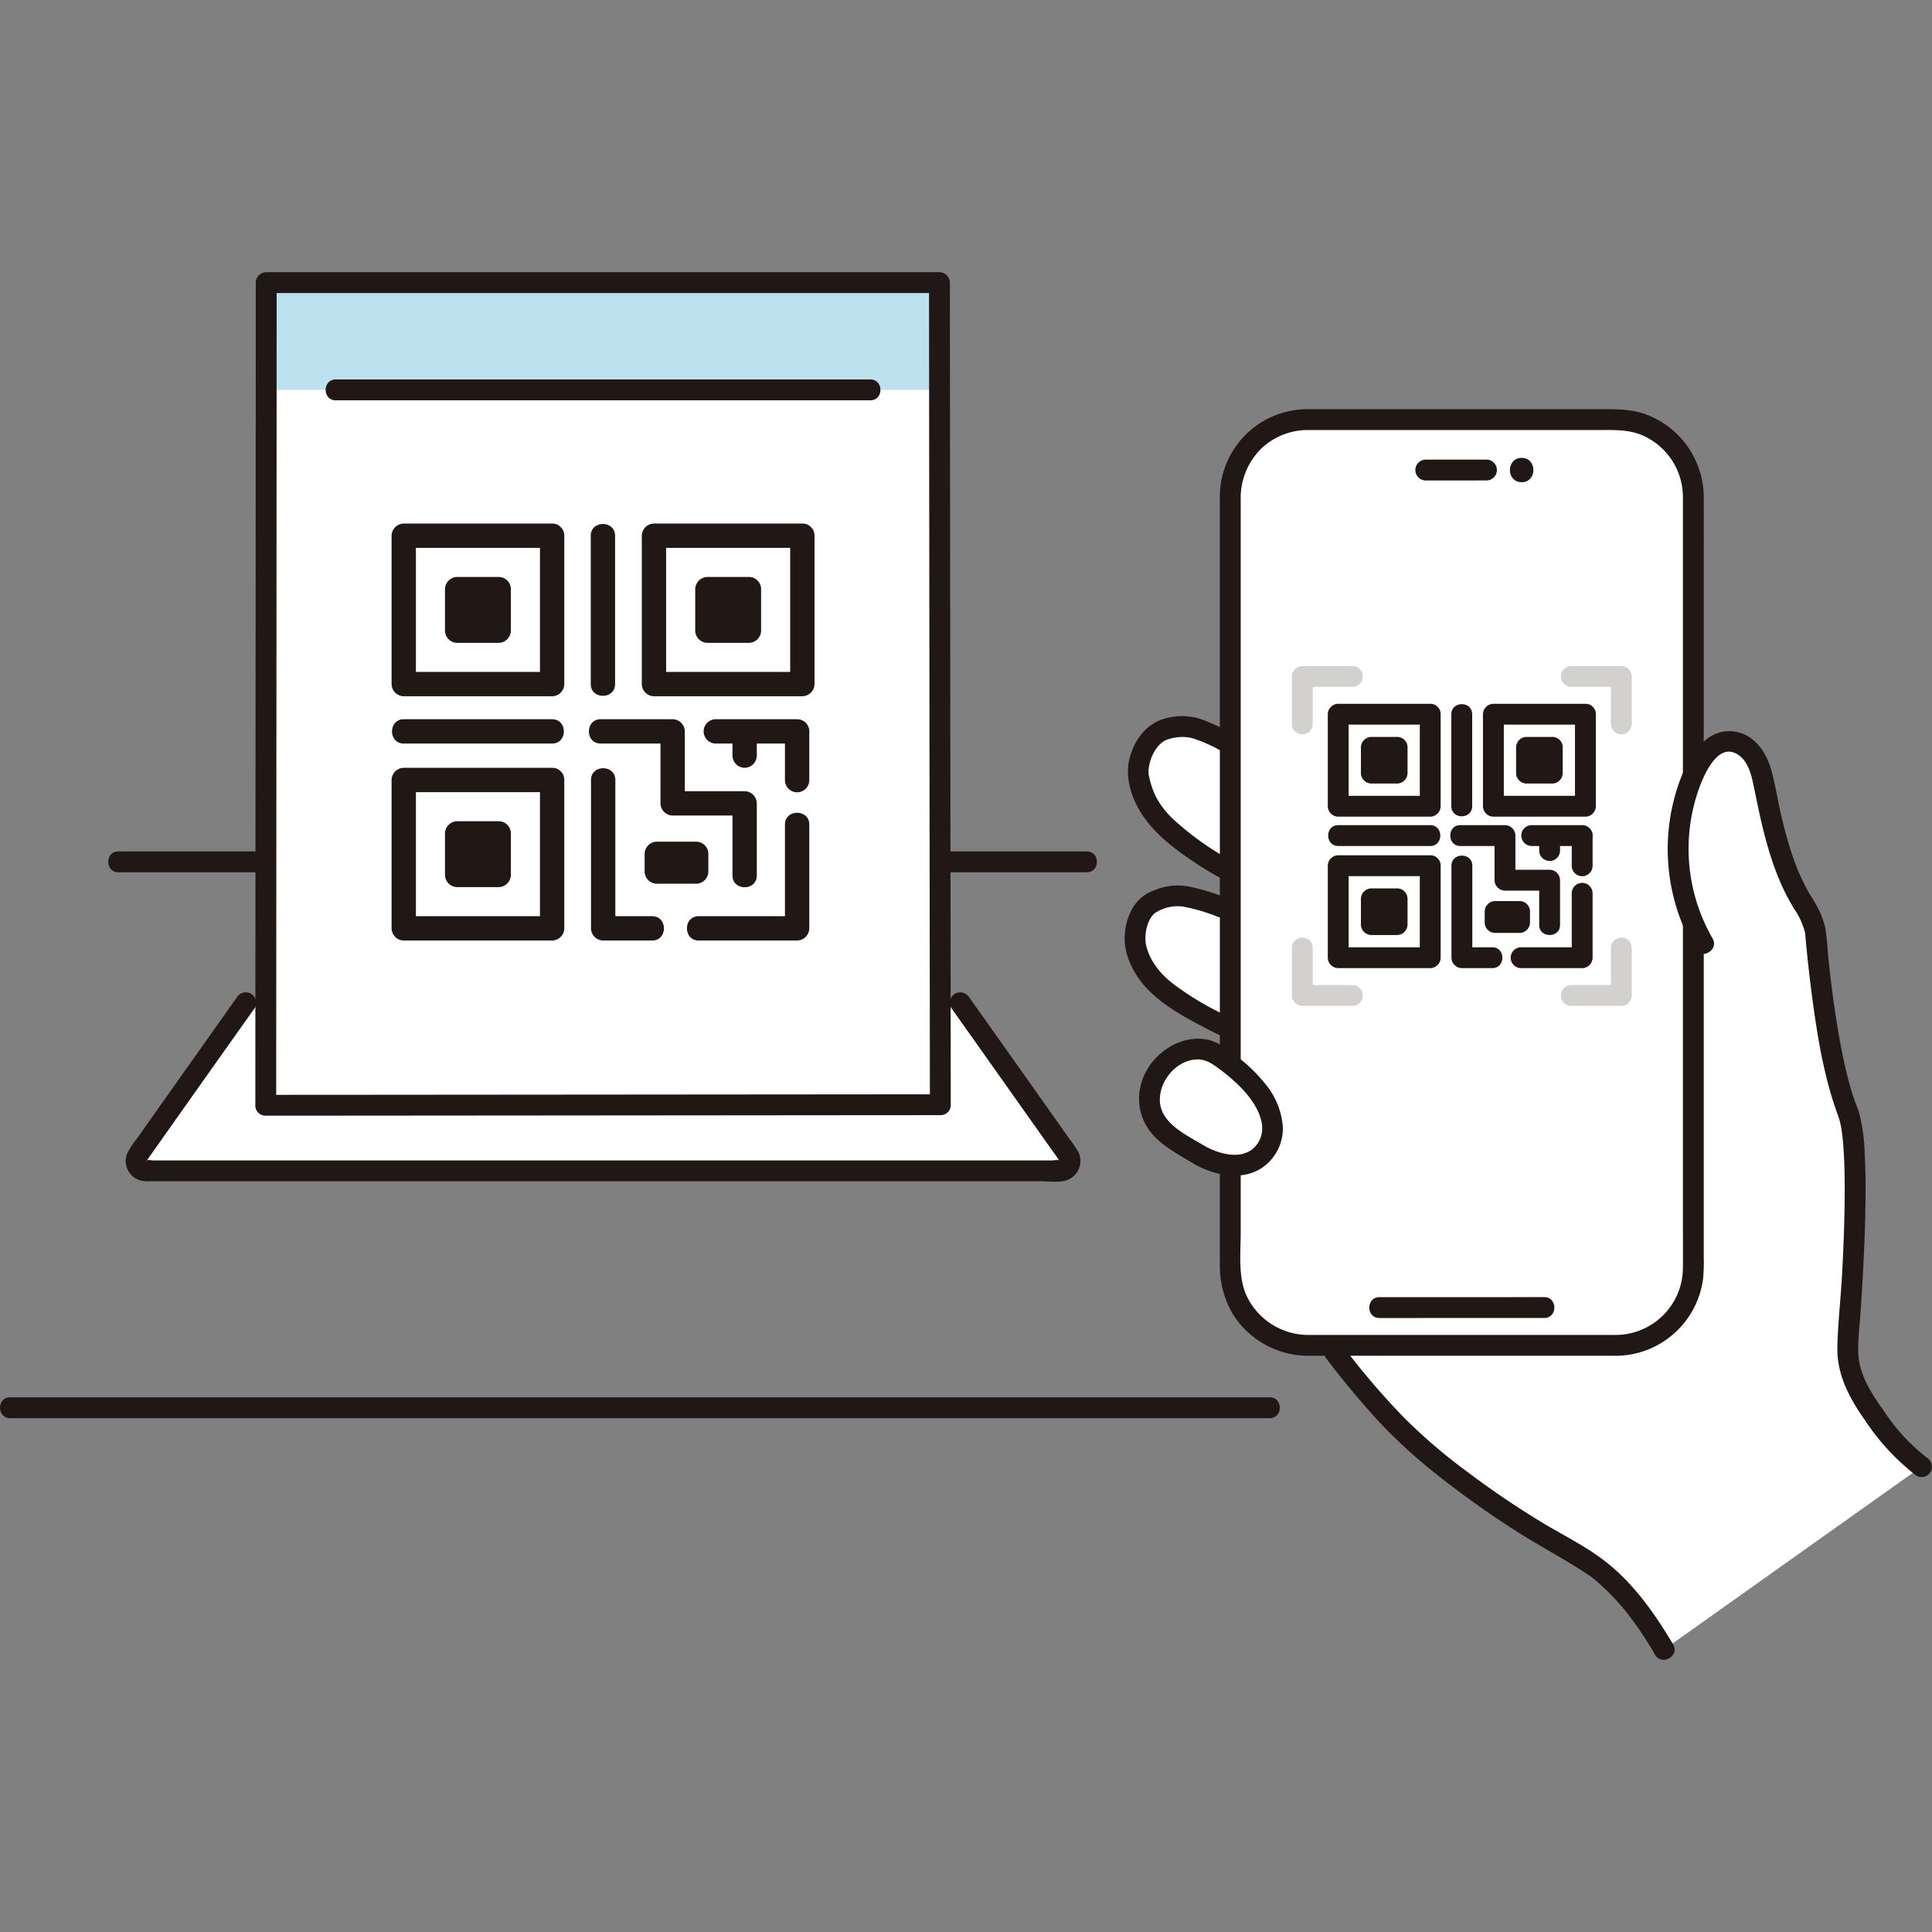 <?xml version="1.0" standalone="no"?>
<svg xmlns:xlink="http://www.w3.org/1999/xlink" width="128" height="128" viewBox="0 -62.66 444.751 444.751" xmlns="http://www.w3.org/2000/svg"><rect x="0" y="-62.66" width="444.751" height="444.751" fill="#808080" stroke="none"/><defs id="element_592e90ff"><style id="element_58a97966">.a{fill:#ffffff;}.b{fill:#211715;}.c{fill:#bce2ef;}.d{fill:#d3d1d0;}</style></defs><path class="a" d="M56.588,168.165C54.307,171.383,36.84,196,31.714,203.322a2.257,2.257,0,0,0,1.854,3.549H244.076a2.256,2.256,0,0,0,1.854-3.549c-5.126-7.323-22.593-31.939-24.874-35.157Z" id="element_4050b0df"/><path class="b" d="M27.236,138.138H250.19c3.089,0,3.094-4.8,0-4.8H27.236c-3.088,0-3.093,4.8,0,4.8Z" id="element_92740289"/><path class="a" d="M61.179,191.773c0-10.663.107-172.942.107-189.373h154.98c0,22.271.2,181.223.2,189.251" id="element_9995c8fd"/><path class="c" d="M65.174,2.4H61.463c0,3.26-.005,12.263-.012,24.693H216.465c-.016-11.72-.023-20.56-.023-24.693Z" id="element_39f602ea"/><path class="b" d="M2.318,263.809H292.3c3.089,0,3.094-4.8,0-4.8H2.318c-3.088,0-3.093,4.8,0,4.8Z" id="element_693a0da6"/><path class="b" d="M63.579,191.773q0-10.715.011-21.43.012-21.438.025-42.877.016-25.417.031-50.835.015-22.82.027-45.637Q63.68,17.4,63.686,3.8V2.4l-2.4,2.4h154.98l-2.4-2.4q0,13.343.02,26.685.021,22.466.048,44.931.027,25.228.057,50.457.025,21.6.05,43.2.014,11.572.024,23.144v.839c0,3.089,4.8,3.094,4.8,0q0-9.975-.02-19.951-.022-20.745-.047-41.49-.03-25.134-.058-50.266-.025-23.126-.05-46.251-.013-14.724-.024-29.448V2.4a2.435,2.435,0,0,0-2.4-2.4H61.286a2.435,2.435,0,0,0-2.4,2.4q0,12.077-.01,24.153-.012,22.138-.026,44.275-.015,25.457-.031,50.912l-.027,44.4q-.008,12.317-.013,24.632v1c0,3.089,4.8,3.094,4.8,0Z" id="element_fd62baa8"/><path class="b" d="M61.179,194.173q10.233,0,20.465-.012l36.6-.029,41.691-.035,36.085-.031q9.852-.007,19.705-.014h.745c3.089,0,3.094-4.8,0-4.8q-8.475,0-16.949.013l-34.788.029-41.59.035q-18.842.016-37.682.03-11.505.009-23.012.015H61.179c-3.089,0-3.094,4.8,0,4.8Z" id="element_7f8b504d"/><path class="b" d="M54.516,166.954Q43,183.2,31.5,199.468a17.762,17.762,0,0,0-2.261,3.477,4.673,4.673,0,0,0,3.378,6.22,10.245,10.245,0,0,0,2.078.106H239.5c1.812,0,4.042.324,5.826-.166a4.713,4.713,0,0,0,2.84-6.724,34.772,34.772,0,0,0-2.141-3.085q-3.059-4.344-6.13-8.68-6.671-9.431-13.354-18.851l-3.412-4.811a2.467,2.467,0,0,0-3.284-.861,2.419,2.419,0,0,0-.861,3.283q11.334,15.99,22.649,31.991c.71,1.009,1.489,2,2.139,3.045.568.915-.075.008.3.059-.02,0-.063.011-.08,0-.314-.206-1.476,0-1.839,0H35.325c-.339,0-1.4-.191-1.7,0,.008,0-.116.017-.036,0s.18.217.111.245c-.255.106.156-.29.255-.435.728-1.075,1.493-2.127,2.241-3.189q3.1-4.393,6.2-8.78,6.478-9.158,12.969-18.305,1.644-2.317,3.287-4.636a2.419,2.419,0,0,0-.861-3.283,2.449,2.449,0,0,0-3.283.861Z" id="element_130b6b2a"/><path class="b" d="M77.281,29.493H200.363c3.089,0,3.094-4.8,0-4.8H77.281c-3.089,0-3.094,4.8,0,4.8Z" id="element_26f6298c"/><path class="a" d="M127.1,60.665H92.944V94.82H127.1Z" id="element_166af228"/><path class="b" d="M127.1,57.865H92.944a2.84,2.84,0,0,0-2.8,2.8V94.82a2.841,2.841,0,0,0,2.8,2.8H127.1a2.841,2.841,0,0,0,2.8-2.8V60.665c0-3.6-5.6-3.609-5.6,0V94.82l2.8-2.8H92.944l2.8,2.8V60.665l-2.8,2.8H127.1C130.7,63.465,130.708,57.865,127.1,57.865Z" id="element_bd6a646c"/><path class="b" d="M135.993,60.665V94.82c0,3.6,5.6,3.609,5.6,0V60.665c0-3.6-5.6-3.61-5.6,0Z" id="element_8877ab47"/><path class="b" d="M127.1,102.907H92.944c-3.6,0-3.61,5.6,0,5.6H127.1c3.6,0,3.609-5.6,0-5.6Z" id="element_0badf33c"/><path class="b" d="M183.5,102.907H164.78a2.8,2.8,0,1,0,0,5.6H183.5a2.8,2.8,0,1,0,0-5.6Z" id="element_44055a99"/><path class="b" d="M138.275,108.507h16.571l-2.8-2.8v16.571a2.841,2.841,0,0,0,2.8,2.8h16.572l-2.8-2.8v16.6c0,3.6,5.6,3.609,5.6,0v-16.6a2.841,2.841,0,0,0-2.8-2.8H154.846l2.8,2.8V105.707a2.84,2.84,0,0,0-2.8-2.8H138.275c-3.6,0-3.609,5.6,0,5.6Z" id="element_de11b37f"/><path class="b" d="M136.052,116.894v34.155a2.841,2.841,0,0,0,2.8,2.8h11.284c3.6,0,3.609-5.6,0-5.6H138.852l2.8,2.8V116.894c0-3.6-5.6-3.609-5.6,0Z" id="element_fd8bddac"/><path class="b" d="M160.843,153.849H183.5a2.841,2.841,0,0,0,2.8-2.8v-23.9c0-3.6-5.6-3.609-5.6,0v23.9l2.8-2.8H160.843c-3.6,0-3.609,5.6,0,5.6Z" id="element_4bd4070b"/><path class="b" d="M114.8,72.961h-9.564v9.564H114.8Z" id="element_e865985a"/><path class="b" d="M114.8,70.161h-9.564a2.841,2.841,0,0,0-2.8,2.8v9.564a2.841,2.841,0,0,0,2.8,2.8H114.8a2.841,2.841,0,0,0,2.8-2.8V72.961a2.8,2.8,0,0,0-5.6,0v9.563l2.8-2.8h-9.564l2.8,2.8V72.96l-2.8,2.8H114.8a2.8,2.8,0,1,0,0-5.6Z" id="element_c78d1f20"/><path class="a" d="M184.7,60.665H150.546V94.82H184.7C184.7,80.882,184.7,66.9,184.7,60.665Z" id="element_2478ebea"/><path class="b" d="M184.7,57.865H150.546a2.84,2.84,0,0,0-2.8,2.8V94.82a2.841,2.841,0,0,0,2.8,2.8H184.7a2.841,2.841,0,0,0,2.8-2.8q0-17.077,0-34.155c0-3.6-5.6-3.609-5.6,0q0,17.077,0,34.155l2.8-2.8H150.546l2.8,2.8V60.665l-2.8,2.8H184.7C188.3,63.465,188.31,57.865,184.7,57.865Z" id="element_b18a972b"/><path class="b" d="M172.405,72.961h-9.564v9.564h9.564Z" id="element_5db2945c"/><path class="b" d="M172.405,70.161h-9.564a2.841,2.841,0,0,0-2.8,2.8v9.564a2.841,2.841,0,0,0,2.8,2.8h9.564a2.841,2.841,0,0,0,2.8-2.8V72.961a2.8,2.8,0,0,0-5.6,0v9.563l2.8-2.8h-9.564l2.8,2.8V72.96l-2.8,2.8h9.564a2.8,2.8,0,1,0,0-5.6Z" id="element_b6b60c59"/><path class="b" d="M160.262,133.9h-9.07v4.079h9.07Z" id="element_822c62cc"/><path class="b" d="M160.262,131.1h-9.07a2.84,2.84,0,0,0-2.8,2.8v4.079a2.841,2.841,0,0,0,2.8,2.8h9.07a2.841,2.841,0,0,0,2.8-2.8V133.9a2.8,2.8,0,0,0-5.6,0v4.079l2.8-2.8h-9.07l2.8,2.8V133.9l-2.8,2.8h9.07a2.8,2.8,0,1,0,0-5.6Z" id="element_88c713e4"/><path class="b" d="M171.418,105.861v5.417" id="element_d3c41e49"/><path class="b" d="M168.618,105.861v5.417a2.888,2.888,0,0,0,.82,1.98,2.8,2.8,0,0,0,3.96,0,2.911,2.911,0,0,0,.82-1.98v-5.417a2.893,2.893,0,0,0-.82-1.98,2.8,2.8,0,0,0-3.96,0,2.909,2.909,0,0,0-.82,1.98Z" id="element_fdae2b17"/><path class="b" d="M183.5,105.861v11.066" id="element_afd29e5d"/><path class="b" d="M180.7,105.861v11.066a2.8,2.8,0,0,0,5.6,0V105.861a2.8,2.8,0,0,0-5.6,0Z" id="element_5ee8faa3"/><path class="a" d="M127.1,116.894H92.944v34.155H127.1Z" id="element_571732ab"/><path class="b" d="M127.1,114.094H92.944a2.841,2.841,0,0,0-2.8,2.8v34.155a2.841,2.841,0,0,0,2.8,2.8H127.1a2.841,2.841,0,0,0,2.8-2.8V116.894c0-3.6-5.6-3.609-5.6,0v34.155l2.8-2.8H92.944l2.8,2.8V116.894l-2.8,2.8H127.1C130.7,119.694,130.708,114.094,127.1,114.094Z" id="element_c5813f33"/><path class="b" d="M114.8,129.19h-9.564v9.563H114.8Z" id="element_d930f8af"/><path class="b" d="M114.8,126.39h-9.564a2.841,2.841,0,0,0-2.8,2.8v9.563a2.841,2.841,0,0,0,2.8,2.8H114.8a2.841,2.841,0,0,0,2.8-2.8V129.19a2.8,2.8,0,0,0-5.6,0v9.563l2.8-2.8h-9.564l2.8,2.8V129.19l-2.8,2.8H114.8a2.8,2.8,0,1,0,0-5.6Z" id="element_a75c321f"/><path class="a" d="M442.352,274.963a45.768,45.768,0,0,1-9.912-10.408c-2.924-4.14-6.054-8.412-6.858-13.415a35.138,35.138,0,0,1,.064-8.2c1.484-19.7,2.349-43.225-.285-49.64-4.164-10.14-6.5-30.594-7.434-41.332-.143-1.643-1.754-5.036-2.793-6.591q-.668-1.046-1.272-2.159c-3.794-6.968-5.837-15.716-7.4-23.334a28.555,28.555,0,0,0-2.082-7.41c-1.173-2.291-3.325-4.277-5.894-4.445-3.894-.255-6.793,3.51-8.413,7.06l-82.854,133.53c12.794,16.585,20.537,24.346,43.882,39.646,3.179,2.083,14.761,8.457,17.67,10.956,6.754,5.8,10.326,11.183,14.3,17.844" id="element_af2790a8"/><path class="a" d="M283.272,108.659a61.649,61.649,0,0,0-7.209-3.374,12.3,12.3,0,0,0-8.3.1c-3.566,1.233-6.389,7.27-5.645,10.969a19.879,19.879,0,0,0,4.909,9.89c6.625,7,16.686,12.208,21.418,14.25" id="element_8aaf554c"/><path class="b" d="M284.483,106.587a60.981,60.981,0,0,0-7.782-3.616,13.967,13.967,0,0,0-8.251-.288c-4.481,1.068-7.4,5.045-8.459,9.386-1.159,4.751.843,10.032,3.671,13.85,3.046,4.113,7.408,7.348,11.644,10.145a78.331,78.331,0,0,0,11.928,6.5,2.48,2.48,0,0,0,3.284-.861,2.419,2.419,0,0,0-.861-3.284A67.16,67.16,0,0,1,270.4,126.209a19.919,19.919,0,0,1-4.087-5.058,16.884,16.884,0,0,1-1.164-2.718c-.168-.508-.316-1.022-.448-1.541-.067-.26-.12-.524-.185-.784l-.083-.4c.008.154.006.144-.007-.03-.285-2.712,1.35-6.606,3.815-7.9a9.859,9.859,0,0,1,2.87-.715,9.03,9.03,0,0,1,3.588.271,37.688,37.688,0,0,1,7.363,3.4c2.688,1.531,5.109-2.614,2.422-4.144Z" id="element_68c46614"/><path class="a" d="M281.031,146.1a61.682,61.682,0,0,0-7.624-2.286,12.3,12.3,0,0,0-8.2,1.307c-3.348,1.739-4.717,7.745-3.441,11.3a18.124,18.124,0,0,0,6,8.651,75.234,75.234,0,0,0,23.026,11.767" id="element_c821816f"/><path class="b" d="M281.669,143.789a50.164,50.164,0,0,0-8-2.373,14.049,14.049,0,0,0-8.03.9,9.423,9.423,0,0,0-5.022,4.243,14.456,14.456,0,0,0-1.71,6.377c-.186,4.554,2.4,9.264,5.551,12.408,3.543,3.538,8.259,6.183,12.674,8.464a67.225,67.225,0,0,0,13.024,5.349c2.985.81,4.259-3.819,1.276-4.629A66.192,66.192,0,0,1,270.9,164.436c-3.248-2.319-6.008-5.34-7.017-9.313-.6-2.344.147-6.375,2.186-7.723a9.481,9.481,0,0,1,6.323-1.355,42.4,42.4,0,0,1,8,2.372,2.417,2.417,0,0,0,2.952-1.676,2.456,2.456,0,0,0-1.676-2.952Z" id="element_c1d4966e"/><path class="a" d="M300.952,33.938h71.123a17.737,17.737,0,0,1,17.737,17.737V229.307a17.735,17.735,0,0,1-17.735,17.735H300.952a17.737,17.737,0,0,1-17.737-17.737V51.675A17.737,17.737,0,0,1,300.952,33.938Z" id="element_f43b8cb4"/><path class="b" d="M372.075,244.642h-70.42a15.738,15.738,0,0,1-14.665-8.967c-2.035-4.35-1.375-10-1.375-14.7V52.479A15.972,15.972,0,0,1,290,40.952a15.468,15.468,0,0,1,10.957-4.614c.642-.006,1.284,0,1.926,0H367.76c3.305,0,6.545-.18,9.72.974a15.5,15.5,0,0,1,9.931,14.546c0,1.418,0,2.836,0,4.254v162.2c0,3.665.032,7.331,0,11a15.508,15.508,0,0,1-15.336,15.335c-3.087.031-3.095,4.831,0,4.8a20.362,20.362,0,0,0,19.97-17.7,38.917,38.917,0,0,0,.166-4.913V64.6c0-4.283.03-8.567,0-12.849A20.433,20.433,0,0,0,379.069,32.8c-3.573-1.372-7.261-1.263-11-1.263H302.624c-.733,0-1.468-.013-2.2.009a20.17,20.17,0,0,0-19.609,20.688V228.081a22.125,22.125,0,0,0,2.643,11.191,20.527,20.527,0,0,0,18.041,10.17h70.576C375.163,249.442,375.168,244.642,372.075,244.642Z" id="element_e67ed928"/><path class="b" d="M328.219,47.946q6.983,0,13.967-.007a2.4,2.4,0,1,0,0-4.8q-6.984,0-13.967.007a2.4,2.4,0,1,0,0,4.8Z" id="element_3253d856"/><path class="b" d="M317.53,240.751q16.3,0,32.605-.007H355.5c3.089,0,3.094-4.8,0-4.8q-16.356,0-32.712.006H317.53c-3.089,0-3.094,4.8,0,4.8Z" id="element_92b73bd0"/><path class="b" d="M350.293,48.346c3.6,0,3.61-5.6,0-5.6s-3.609,5.6,0,5.6Z" id="element_76bd1e14"/><path class="a" d="M415.134,145.379q-.668-1.046-1.272-2.159c-3.794-6.968-5.837-15.716-7.4-23.334a28.555,28.555,0,0,0-2.082-7.41c-1.173-2.291-3.325-4.277-5.894-4.445-3.894-.255-6.793,3.51-8.413,7.06a43.47,43.47,0,0,0,2.087,39.484" id="element_eb40f3fc"/><path class="b" d="M417.206,144.168c-3.678-5.847-5.635-12.572-7.195-19.247-.765-3.275-1.268-6.631-2.133-9.88s-2.511-6.38-5.454-8.182a8.375,8.375,0,0,0-9.268.411,17.214,17.214,0,0,0-5.483,7.354,45.822,45.822,0,0,0,2.418,41.162c1.557,2.666,5.708.253,4.144-2.423a41.3,41.3,0,0,1-3.344-33.856c1.078-3.169,4.385-11.488,9.11-8.5,2.363,1.493,3.1,4.432,3.641,6.988.627,2.944,1.19,5.9,1.887,8.827,1.631,6.847,3.759,13.774,7.533,19.773,1.641,2.608,5.8.2,4.144-2.423Z" id="element_e1f81c1d"/><path class="b" d="M413.062,146.591a17.845,17.845,0,0,1,2.424,5.293c.124.5.06.217.041.086.032.214.038.436.057.651q.054.613.111,1.225.13,1.4.271,2.8.668,6.606,1.6,13.181c1.177,8.259,2.656,16.483,5.562,24.323a17.948,17.948,0,0,1,.826,3.431c.187,1.179.356,3.036.459,4.665.273,4.338.278,8.693.209,13.037-.083,5.2-.3,10.4-.585,15.594-.3,5.465-.936,10.947-1.07,16.417-.16,6.546,2.763,11.883,6.422,17.089a52.812,52.812,0,0,0,11.752,12.654,2.416,2.416,0,0,0,3.283-.861,2.454,2.454,0,0,0-.861-3.283,44.838,44.838,0,0,1-9.785-10.585c-3-4.256-5.974-8.652-6.02-14.048-.024-2.815.319-5.638.516-8.444q.278-3.933.5-7.87c.294-5.154.52-10.313.623-15.474.089-4.435.1-8.878-.134-13.308a42.559,42.559,0,0,0-1.229-9.435c-.385-1.339-.978-2.616-1.411-3.941-.628-1.923-1.151-3.881-1.621-5.848-1.037-4.352-1.817-8.765-2.487-13.187-.7-4.635-1.263-9.29-1.736-13.953a49.2,49.2,0,0,0-.667-6.19,21.186,21.186,0,0,0-2.909-6.44c-1.68-2.578-5.837-.176-4.144,2.423Z" id="element_c4727af0"/><path class="b" d="M385.143,315.855c-4.093-6.854-8.716-13.5-14.97-18.575-4.4-3.569-9.656-6.184-14.515-9.052A205.935,205.935,0,0,1,337.7,276.1a127.666,127.666,0,0,1-14.493-12.417,171.609,171.609,0,0,1-13.917-16.27,2.482,2.482,0,0,0-3.284-.862,2.417,2.417,0,0,0-.861,3.284,197.691,197.691,0,0,0,12.695,15.207A122.848,122.848,0,0,0,331.8,277.6a214.164,214.164,0,0,0,19.105,13.383c4.849,2.979,9.895,5.649,14.622,8.826q.375.252.745.511c.117.083.754.552.541.387-.248-.191.356.3.436.37.519.444,1.028.9,1.53,1.365a56.411,56.411,0,0,1,4.9,5.11A80.215,80.215,0,0,1,381,318.278c1.582,2.65,5.734.239,4.145-2.423Z" id="element_7a81d83e"/><path class="a" d="M276,203.159l-3.4-2.106c-2.564-1.587-5.228-3.274-6.75-5.876-2.223-3.8-1.344-8.984,1.628-12.235s7.325-5.183,11.393-3.5c1.991.825,6.382,4.412,8.447,6.508a19.932,19.932,0,0,1,5.241,8.424,8.856,8.856,0,0,1-2.1,8.772c-2.323,2.366-6.034,2.879-9.251,2.076A36.219,36.219,0,0,1,276,203.159Z" id="element_9bcf4539"/><path class="b" d="M277.212,201.087c-3.924-2.428-10.066-5.031-10.209-10.413-.121-4.56,3.8-9.271,8.506-9.448,2.041-.076,3.507.956,5.117,2.136a42.365,42.365,0,0,1,4.809,4.105c3.2,3.182,7.206,8.952,3.868,13.377-2.9,3.848-8.648,2.206-12.091.243-2.688-1.533-5.109,2.613-2.423,4.145,4.734,2.7,11.319,4.16,16.053.71a10.988,10.988,0,0,0,4.475-9.177,17.51,17.51,0,0,0-4.112-9.99,36.7,36.7,0,0,0-6.307-6.141c-2.277-1.8-4.615-3.65-7.575-4.071-6.75-.961-13.559,4.56-14.832,11.109a12.413,12.413,0,0,0,2.674,10.629c2.53,3,6.337,4.9,9.624,6.931C277.424,206.861,279.837,202.711,277.212,201.087Z" id="element_f8658f79"/><path class="a" d="M329.243,101.757h-21.18v21.181h21.18Z" id="element_ce8e9cfa"/><path class="b" d="M329.243,99.357h-21.18a2.435,2.435,0,0,0-2.4,2.4v21.181a2.435,2.435,0,0,0,2.4,2.4h21.18a2.435,2.435,0,0,0,2.4-2.4v-21.18c0-3.089-4.8-3.094-4.8,0v21.18l2.4-2.4h-21.18l2.4,2.4V101.756l-2.4,2.4h21.18C332.332,104.157,332.337,99.357,329.243,99.357Z" id="element_d01c1836"/><path class="b" d="M334.1,101.756v21.181c0,3.089,4.8,3.094,4.8,0V101.756c0-3.088-4.8-3.093-4.8,0Z" id="element_aab3ba2d"/><path class="b" d="M329.243,127.288h-21.18c-3.089,0-3.094,4.8,0,4.8h21.18c3.089,0,3.094-4.8,0-4.8Z" id="element_7e1299b9"/><path class="b" d="M364.219,127.288H352.61a2.4,2.4,0,0,0,0,4.8h11.609a2.4,2.4,0,1,0,0-4.8Z" id="element_e2086832"/><path class="b" d="M336.174,132.088h10.277l-2.4-2.4v10.277a2.435,2.435,0,0,0,2.4,2.4h10.276l-2.4-2.4v10.3c0,3.089,4.8,3.094,4.8,0v-10.3a2.435,2.435,0,0,0-2.4-2.4H346.451l2.4,2.4V129.688a2.435,2.435,0,0,0-2.4-2.4H336.174c-3.089,0-3.094,4.8,0,4.8Z" id="element_555bd2e5"/><path class="b" d="M334.132,136.626v21.181a2.435,2.435,0,0,0,2.4,2.4h7c3.089,0,3.094-4.8,0-4.8h-7l2.4,2.4V136.626c0-3.089-4.8-3.094-4.8,0Z" id="element_f15170f5"/><path class="b" d="M350.169,160.207h14.05a2.435,2.435,0,0,0,2.4-2.4V142.985a2.4,2.4,0,0,0-4.8,0v14.822l2.4-2.4h-14.05a2.4,2.4,0,1,0,0,4.8Z" id="element_e25e5b4f"/><path class="b" d="M321.618,109.381h-5.93v5.931h5.93Z" id="element_4b465469"/><path class="b" d="M321.618,106.981h-5.93a2.435,2.435,0,0,0-2.4,2.4v5.931a2.435,2.435,0,0,0,2.4,2.4h5.93a2.435,2.435,0,0,0,2.4-2.4v-5.931a2.475,2.475,0,0,0-.7-1.7,2.4,2.4,0,0,0-4.1,1.7v5.931l2.4-2.4h-5.93l2.4,2.4v-5.931l-2.4,2.4h5.93a2.474,2.474,0,0,0,1.7-.7,2.4,2.4,0,0,0-1.7-4.1Z" id="element_2e61829c"/><path class="a" d="M364.964,101.757h-21.18v21.181h21.18Z" id="element_92963a16"/><path class="b" d="M364.964,99.357h-21.18a2.435,2.435,0,0,0-2.4,2.4v21.181a2.435,2.435,0,0,0,2.4,2.4h21.18a2.435,2.435,0,0,0,2.4-2.4v-21.18c0-3.089-4.8-3.094-4.8,0v21.18l2.4-2.4h-21.18l2.4,2.4V101.756l-2.4,2.4h21.18C368.053,104.157,368.058,99.357,364.964,99.357Z" id="element_f88ee03a"/><path class="b" d="M357.339,109.381h-5.931v5.931h5.931Z" id="element_17aa55e0"/><path class="b" d="M357.339,106.981h-5.931a2.435,2.435,0,0,0-2.4,2.4v5.931a2.435,2.435,0,0,0,2.4,2.4h5.931a2.435,2.435,0,0,0,2.4-2.4v-5.931a2.479,2.479,0,0,0-.7-1.7,2.4,2.4,0,0,0-4.1,1.7v5.931l2.4-2.4h-5.931l2.4,2.4v-5.931l-2.4,2.4h5.931a2.476,2.476,0,0,0,1.7-.7,2.4,2.4,0,0,0-1.7-4.1Z" id="element_e4ed7231"/><path class="b" d="M349.809,147.173h-5.625v2.53h5.625Z" id="element_0fdeccd7"/><path class="b" d="M349.809,144.773h-5.625a2.407,2.407,0,0,0-2.4,2.4v2.53a2.407,2.407,0,0,0,2.4,2.4h5.625a2.407,2.407,0,0,0,2.4-2.4v-2.53a2.473,2.473,0,0,0-.7-1.7,2.4,2.4,0,0,0-4.1,1.7v2.53l2.4-2.4h-5.625l2.4,2.4v-2.53l-2.4,2.4h5.625a2.475,2.475,0,0,0,1.7-.7,2.4,2.4,0,0,0-1.7-4.1Z" id="element_800be1b4"/><path class="b" d="M356.727,129.784v3.359" id="element_aa5cbe0e"/><path class="b" d="M354.327,129.784v3.359a2.475,2.475,0,0,0,.7,1.7,2.672,2.672,0,0,0,1.7.7,2.427,2.427,0,0,0,1.7-.7,2.494,2.494,0,0,0,.7-1.7v-3.359a2.477,2.477,0,0,0-.7-1.7,2.672,2.672,0,0,0-1.7-.7,2.427,2.427,0,0,0-1.7.7,2.5,2.5,0,0,0-.7,1.7Z" id="element_df350f64"/><path class="b" d="M364.219,129.784v6.863" id="element_1558389d"/><path class="b" d="M361.819,129.784v6.863a2.4,2.4,0,0,0,4.8,0v-6.863a2.4,2.4,0,0,0-4.8,0Z" id="element_ba8cda33"/><path class="a" d="M329.243,136.626h-21.18v21.181h21.18Z" id="element_b516c151"/><path class="b" d="M329.243,134.226h-21.18a2.435,2.435,0,0,0-2.4,2.4v21.181a2.435,2.435,0,0,0,2.4,2.4h21.18a2.435,2.435,0,0,0,2.4-2.4V136.626c0-3.088-4.8-3.093-4.8,0v21.181l2.4-2.4h-21.18l2.4,2.4V136.626l-2.4,2.4h21.18C332.332,139.026,332.337,134.226,329.243,134.226Z" id="element_466da0a3"/><path class="b" d="M321.618,144.251h-5.93v5.931h5.93Z" id="element_869f8ec0"/><path class="b" d="M321.618,141.851h-5.93a2.435,2.435,0,0,0-2.4,2.4v5.931a2.435,2.435,0,0,0,2.4,2.4h5.93a2.435,2.435,0,0,0,2.4-2.4v-5.931a2.473,2.473,0,0,0-.7-1.7,2.4,2.4,0,0,0-4.1,1.7v5.931l2.4-2.4h-5.93l2.4,2.4v-5.931l-2.4,2.4h5.93a2.475,2.475,0,0,0,1.7-.7,2.4,2.4,0,0,0-1.7-4.1Z" id="element_569a1648"/><path class="d" d="M375.632,103.983V93.063a2.435,2.435,0,0,0-2.4-2.4H361.711a2.4,2.4,0,0,0,0,4.8h11.521l-2.4-2.4v10.92a2.4,2.4,0,1,0,4.8,0Z" id="element_d408c329"/><path class="d" d="M302.2,103.983V93.063l-2.4,2.4h11.521a2.4,2.4,0,1,0,0-4.8H299.8a2.435,2.435,0,0,0-2.4,2.4v10.92a2.4,2.4,0,1,0,4.8,0Z" id="element_b8cbf88d"/><path class="d" d="M370.832,155.58V166.5l2.4-2.4H361.711a2.4,2.4,0,0,0,0,4.8h11.521a2.435,2.435,0,0,0,2.4-2.4V155.58a2.4,2.4,0,1,0-4.8,0Z" id="element_ab18239a"/><path class="d" d="M297.4,155.58V166.5a2.435,2.435,0,0,0,2.4,2.4h11.521a2.4,2.4,0,1,0,0-4.8H299.8l2.4,2.4V155.58a2.4,2.4,0,1,0-4.8,0Z" id="element_9e07b37b"/></svg>